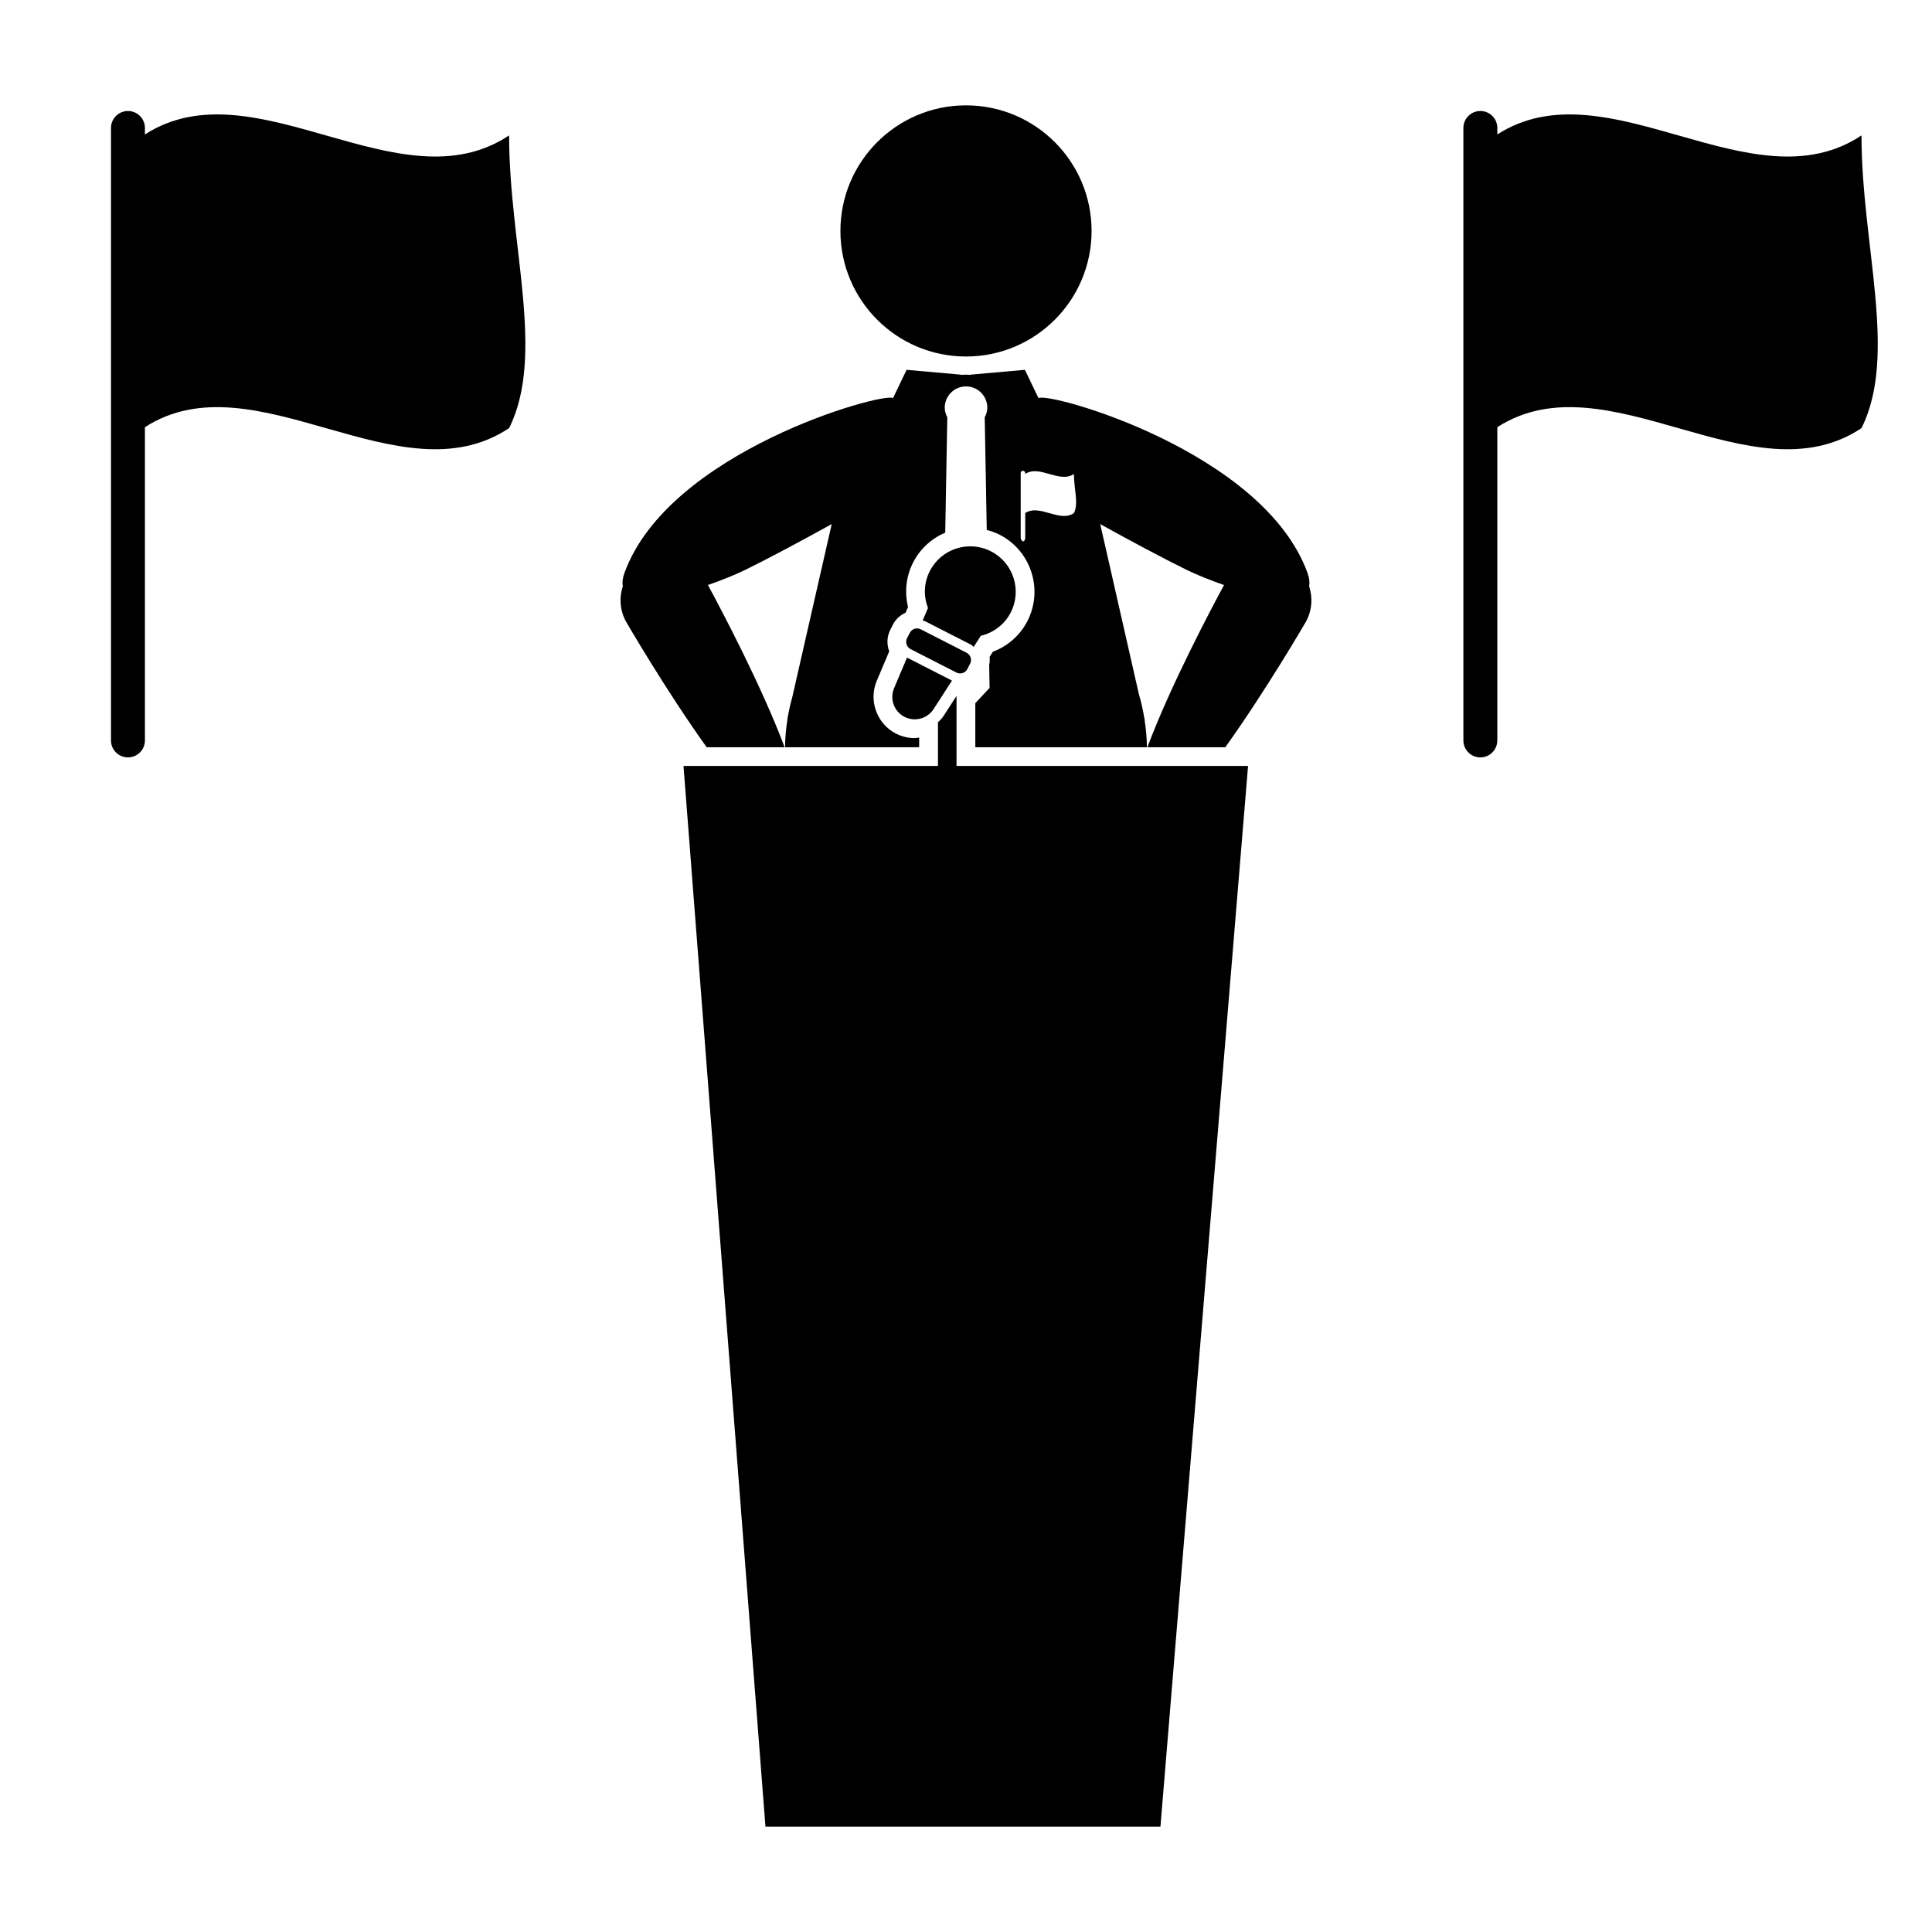 <svg xmlns="http://www.w3.org/2000/svg" xmlns:xlink="http://www.w3.org/1999/xlink" version="1.1" x="0px" y="0px" viewBox="0 0 100 100" enable-background="new 0 0 100 100" xml:space="preserve"><path d="M26.351,7.008c-5.652,3.768-13.178-3.701-18.85-0.048V6.623c0-0.485-0.393-0.878-0.878-0.878  c-0.485,0-0.878,0.393-0.878,0.878v31.702c0,0.485,0.393,0.878,0.878,0.878c0.485,0,0.878-0.393,0.878-0.878V22.111  c5.672-3.653,13.197,3.816,18.85,0.048C28.245,18.371,26.351,12.689,26.351,7.008z"></path><path d="M96.351,7.008c-5.652,3.768-13.178-3.701-18.85-0.048V6.623c0-0.485-0.393-0.878-0.878-0.878  c-0.485,0-0.878,0.393-0.878,0.878v31.702c0,0.485,0.393,0.878,0.878,0.878c0.485,0,0.878-0.393,0.878-0.878V22.111  c5.672-3.653,13.197,3.816,18.85,0.048C98.245,18.371,96.351,12.689,96.351,7.008z"></path><polygon fill="none" points="46.229,20.603 46.23,20.603 46.229,20.603 "></polygon><path fill="none" d="M53.066,24.528v-0.045c0-0.065-0.053-0.117-0.117-0.117c-0.065,0-0.117,0.053-0.117,0.117v3.354  c0,0.065,0.064,0.183,0.129,0.183c0.065,0,0.106-0.118,0.106-0.183v-1.284c0.758-0.488,1.764,0.51,2.52,0.006  c0.253-0.506,0-1.266,0-2.025C54.83,25.038,53.824,24.04,53.066,24.528z"></path><path d="M47.091,32.757l-0.071,0.138l-0.036,0.07l-0.034,0.066c-0.106,0.208-0.024,0.462,0.184,0.568l2.37,1.212  c0.208,0.106,0.462,0.024,0.568-0.184l0.14-0.274c0.106-0.208,0.024-0.462-0.184-0.568l-2.37-1.212  C47.452,32.467,47.197,32.549,47.091,32.757z"></path><path d="M46.818,37.105c0.54,0.276,1.203,0.09,1.52-0.427l0.936-1.451l-2.327-1.19l-0.671,1.587  C46.041,36.183,46.277,36.829,46.818,37.105z"></path><circle cx="50" cy="11.953" r="6.5"></circle><path d="M49.51,36.02l-0.637,0.985c-0.089,0.145-0.2,0.269-0.324,0.38v2.261H35.378l4.242,54.9h20.444l4.535-54.9H49.51V36.02z"></path><path d="M67.761,30.343c0.034-0.183,0.018-0.404-0.084-0.686c-2.286-6.303-13.379-9.374-13.907-9.053  c-0.01-0.007-0.02-0.016-0.031-0.023l-0.69-1.439l-2.81,0.25v0.012c-0.08-0.003-0.159-0.012-0.24-0.012  c-0.089,0-0.176,0.01-0.264,0.013v-0.013l-2.81-0.25l-0.7,1.46l0,0c-0.569-0.307-11.622,2.765-13.904,9.055  c-0.102,0.282-0.118,0.502-0.084,0.686c-0.194,0.596-0.154,1.266,0.179,1.854c0,0,2.018,3.486,4.161,6.479h4.034  c-1.192-3.185-3.317-7.192-3.968-8.396c0.76-0.262,1.459-0.553,1.941-0.788c1.05-0.511,3.047-1.574,4.466-2.366l-2.05,8.996  c-0.088,0.309-0.159,0.624-0.215,0.945l-0.034,0.149l0.011,0.001c-0.076,0.477-0.126,0.962-0.126,1.46h6.94v-0.502  c-0.078,0.008-0.153,0.029-0.232,0.029c-0.335,0-0.67-0.081-0.97-0.234c-0.985-0.503-1.423-1.698-0.997-2.72l0.65-1.536  c-0.133-0.355-0.128-0.76,0.058-1.123l0.14-0.274c0.142-0.276,0.378-0.481,0.65-0.607L47,31.418  c-0.191-0.774-0.101-1.593,0.261-2.301c0.364-0.711,0.957-1.248,1.664-1.546l0.107-5.97c-0.078-0.151-0.133-0.316-0.133-0.498  c0-0.609,0.493-1.102,1.102-1.102c0.609,0,1.102,0.493,1.102,1.102c0,0.182-0.055,0.347-0.134,0.499l0.105,5.827  c0.227,0.061,0.45,0.137,0.659,0.244c0.791,0.404,1.377,1.092,1.649,1.937c0.273,0.845,0.201,1.745-0.203,2.536  c-0.375,0.734-1.014,1.296-1.786,1.586l-0.172,0.268c0.017,0.14,0.006,0.283-0.021,0.424l0.021,1.18l-0.739,0.792v2.281h8.881  c-0.001-0.471-0.047-0.93-0.115-1.381l0.011-0.001l-0.034-0.151c-0.068-0.408-0.154-0.811-0.273-1.199l-2.005-8.819  c1.419,0.793,3.418,1.856,4.468,2.367c0.483,0.235,1.182,0.526,1.941,0.788c-0.652,1.204-2.776,5.211-3.968,8.396h4.034  c2.142-2.994,4.161-6.479,4.161-6.479C67.915,31.608,67.955,30.938,67.761,30.343z M46.229,20.603L46.229,20.603L46.229,20.603  L46.229,20.603z M55.586,26.56c-0.756,0.504-1.762-0.495-2.52-0.006v1.284c0,0.065-0.041,0.183-0.106,0.183  c-0.065,0-0.129-0.118-0.129-0.183v-3.354c0-0.065,0.053-0.117,0.117-0.117c0.065,0,0.117,0.053,0.117,0.117v0.045  c0.758-0.488,1.764,0.51,2.52,0.006C55.586,25.294,55.839,26.053,55.586,26.56z"></path><path d="M47.874,32.15l2.372,1.212c0.06,0.031,0.101,0.079,0.151,0.12l0.37-0.574c0.644-0.155,1.222-0.57,1.548-1.206  c0.592-1.157,0.134-2.574-1.023-3.166c-1.157-0.592-2.574-0.134-3.166,1.023c-0.317,0.619-0.325,1.309-0.094,1.911l-0.274,0.648  C47.796,32.132,47.837,32.131,47.874,32.15z"></path></svg>